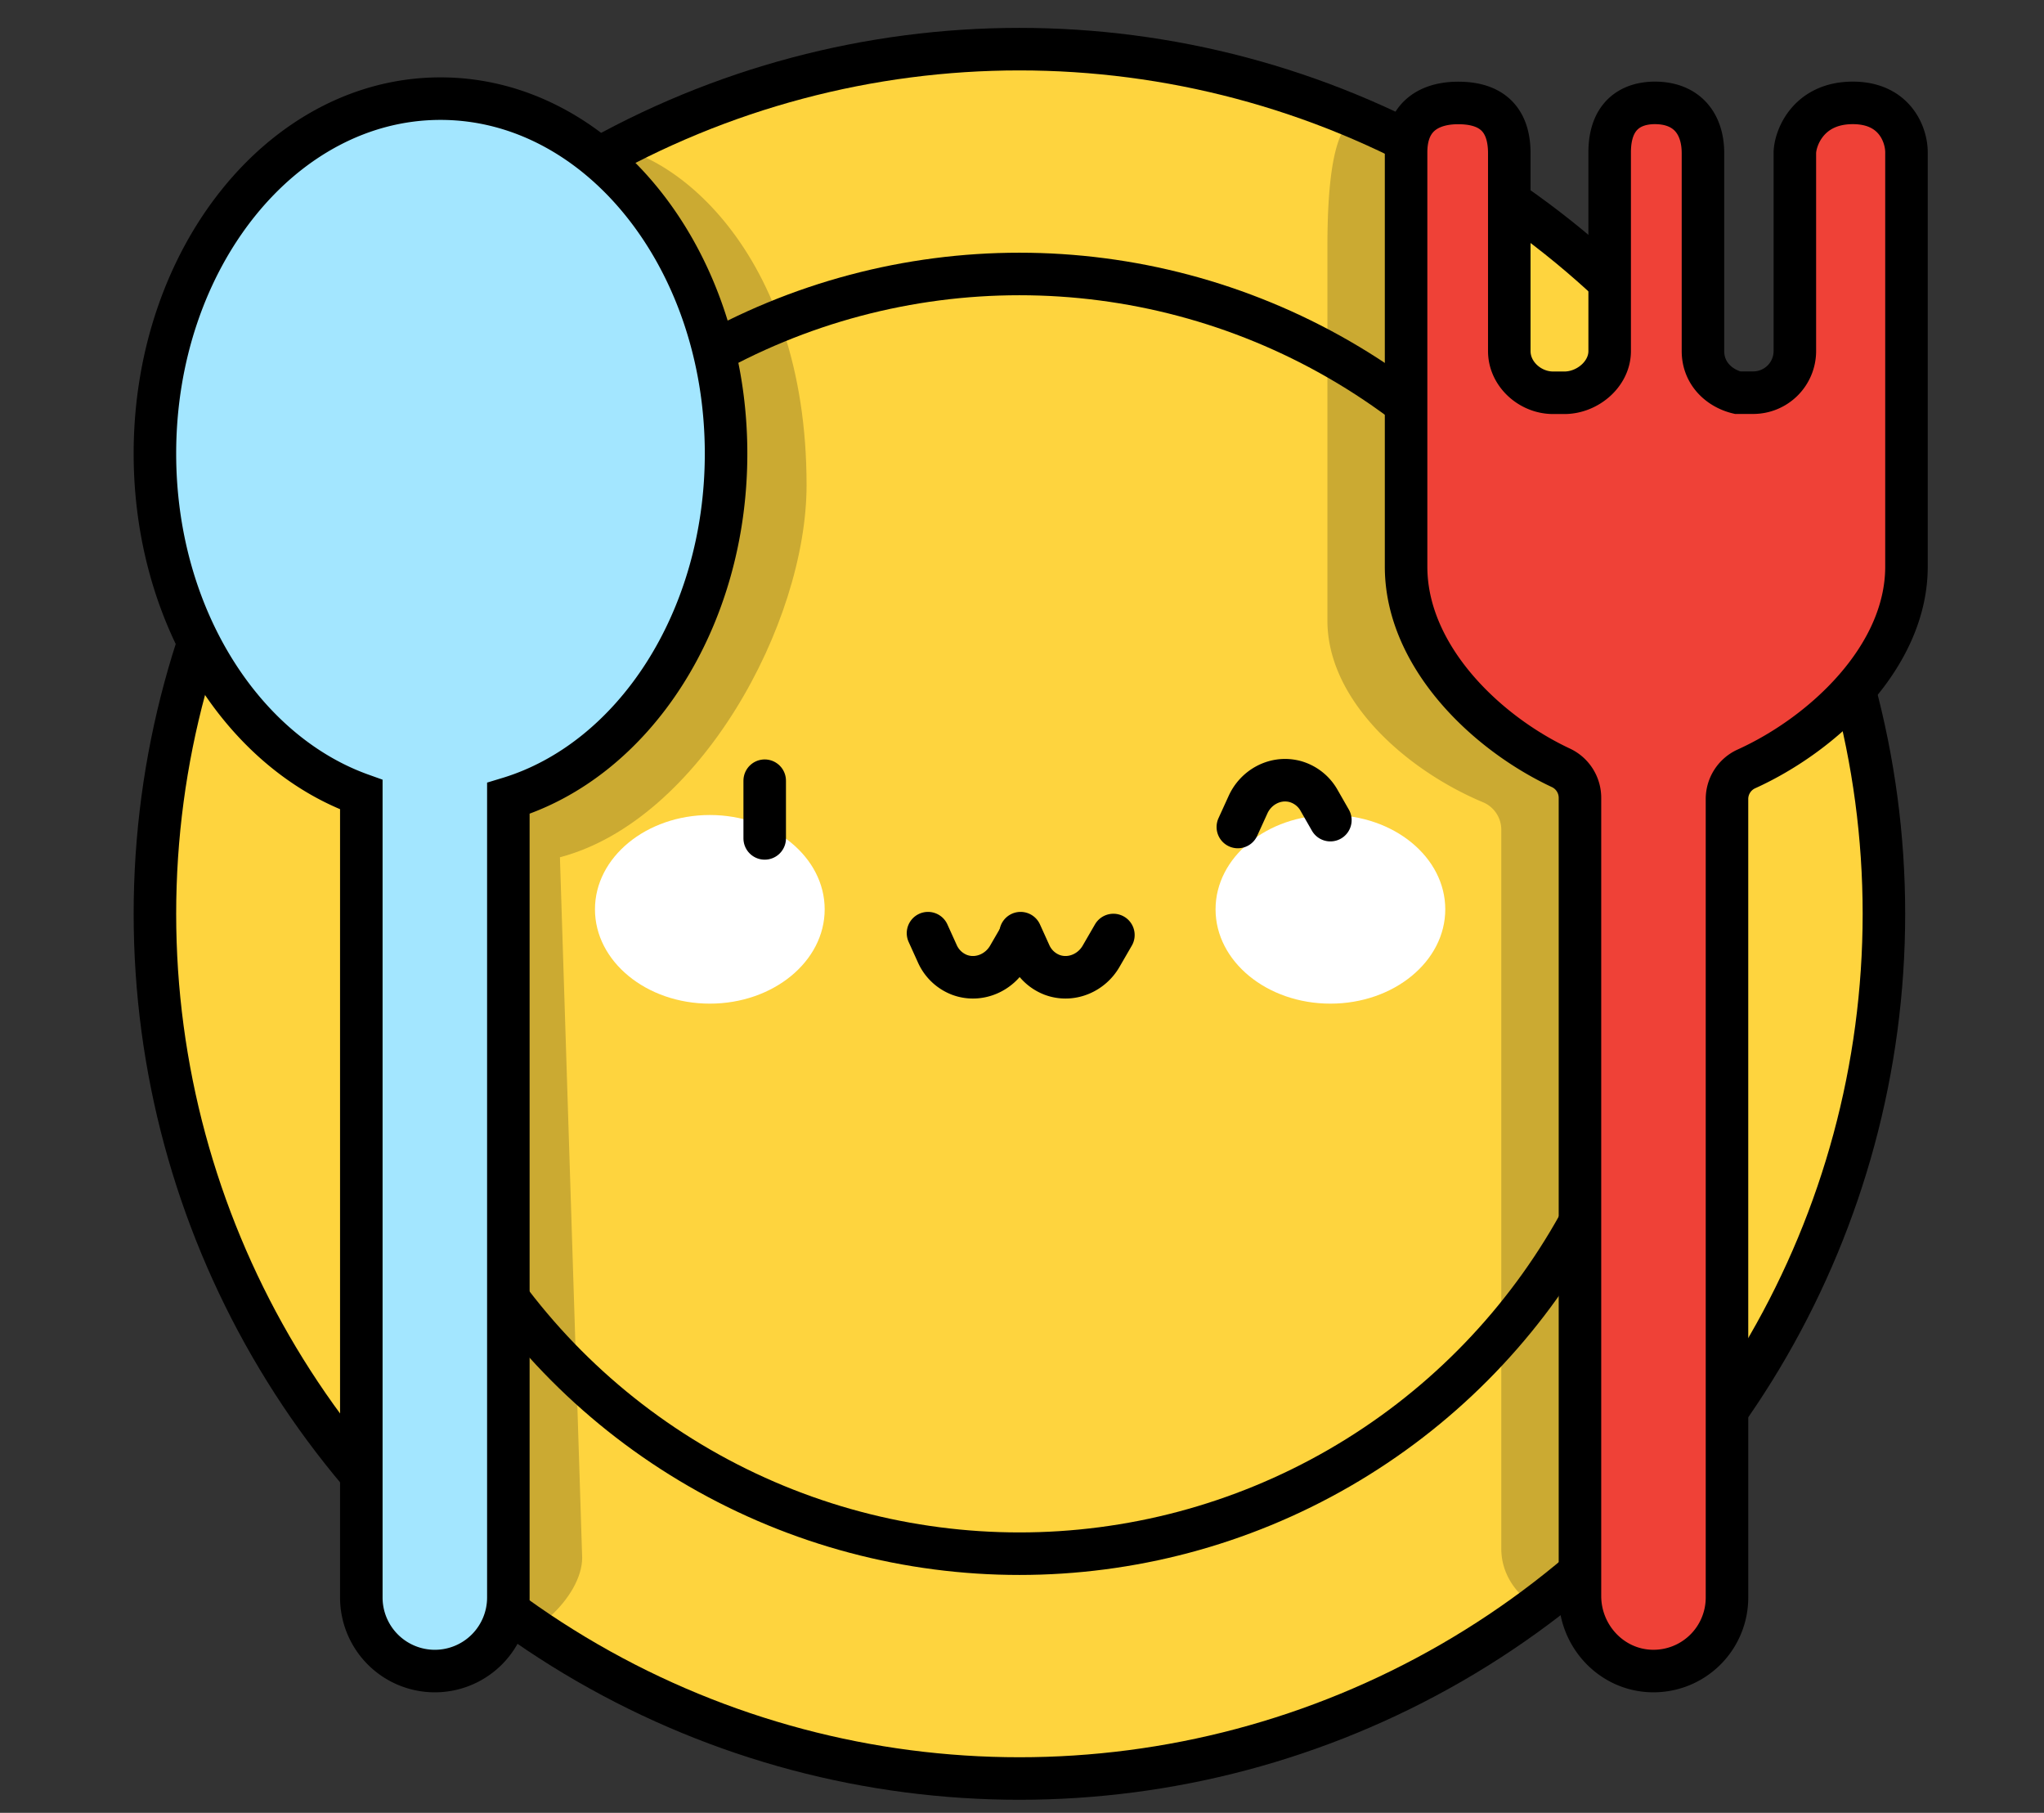 <svg id="Слой_1" data-name="Слой 1" xmlns="http://www.w3.org/2000/svg" xmlns:xlink="http://www.w3.org/1999/xlink" viewBox="0 0 961.35 852.44"><rect x="0" y="0" width="961.35" height="852.44" fill="#333333" stroke="none"/><defs><style>.cls-1,.cls-2,.cls-4,.cls-6,.cls-7,.cls-8{stroke:#000;stroke-width:20px;}.cls-1,.cls-2,.cls-4,.cls-7,.cls-8{stroke-miterlimit:10;}.cls-1{fill:url(#Безымянный_градиент_12);}.cls-2{fill:#fed43e;}.cls-3{opacity:0.2;}.cls-4{fill:#ef4137;}.cls-5{fill:#fff;}.cls-6,.cls-7{fill:none;stroke-linecap:round;}.cls-6{stroke-linejoin:round;}.cls-8{fill:#a3e6ff;}</style><radialGradient id="Безымянный_градиент_12" cx="479.46" cy="429.71" r="406.6" gradientUnits="userSpaceOnUse"><stop offset="0" stop-color="#fed43e"/><stop offset="0.87" stop-color="#fed43e"/><stop offset="1" stop-color="#fed43e"/></radialGradient></defs><circle class="cls-1" cx="479.46" cy="429.71" r="406.6"/><circle class="cls-2" cx="479.46" cy="429.71" r="300.88"/><path class="cls-3" d="M379.35,228.11c0-111-65-160-99-160-83,0-192.49,50.76-192.49,140.52,0,74.12,45.88,136.65,108.59,156.18V732.44c0,18.6,9.43,41.56,30.79,41.56l.11.11c21.36,0,46.46-23.07,46.46-41.67L263.35,403.11C329.09,385.78,379.35,293.11,379.35,228.11Z"/><path class="cls-3" d="M672.86,200.38l1-124.91c0-17.76-12.64-21.49-24.61-21.36-10,.11-24.93-7-24.93,62V291.79c0,37.78,37.31,70.35,72.91,85.34a14,14,0,0,1,8.87,12.78V728.28c0,17,14.77,31.35,33.61,31.82,19.54.48,35.54-13.66,35.54-31.17V390.42C775.25,384.93,672.86,210.13,672.86,200.38Z"/><path class="cls-4" d="M871.43,48.38c-21.27,0-27.26,17-27.26,23.68v93a19.59,19.59,0,0,1-19.58,19.59h-7.38c-8.28-2-16.26-8.77-16.26-19.59v-93c0-14.37-8-23.68-22.61-23.68-10.63,0-21.27,5.32-21.27,23.27V165.1c0,10.82-10.46,19.59-21.28,19.59h-5.32c-10.82,0-20.61-8.77-20.61-19.59v-93c0-19.69-12.64-23.83-24.61-23.68-10,.11-23.93,4-23.93,23.27V266.47c0,41.89,37.31,78,72.91,94.63a15.57,15.57,0,0,1,8.87,14.17V750.48c0,18.84,14.77,34.77,33.61,35.28a34.56,34.56,0,0,0,35.54-34.56V375.84a15.56,15.56,0,0,1,9-14.22c36.23-16.37,75.42-52.8,75.42-95.15V71.65C896.7,63.66,891.38,48.38,871.43,48.38Z"/><ellipse class="cls-5" cx="333.85" cy="427.59" rx="54.02" ry="44.35"/><ellipse class="cls-5" cx="625.73" cy="427.59" rx="54.02" ry="44.35"/><path class="cls-6" d="M582.19,388.88,587,378.34c3.65-8,12.2-12.79,20.8-11.14.45.08.89.18,1.33.3a18.74,18.74,0,0,1,11.35,9l5.23,9.15"/><line class="cls-7" x1="359.66" y1="367.11" x2="359.66" y2="394.24"/><path class="cls-6" d="M523.66,439.67l-5.79,10c-4.37,7.59-13.34,11.6-21.75,9.16-.44-.13-.87-.27-1.3-.43a18.81,18.81,0,0,1-10.46-10l-4.35-9.6"/><path class="cls-6" d="M480.12,439.67l-5.79,10c-4.37,7.59-13.34,11.6-21.75,9.16-.44-.13-.87-.27-1.3-.43a18.81,18.81,0,0,1-10.46-10l-4.35-9.6"/><path class="cls-8" d="M341.49,213.28c0-92.18-60.14-166.9-134.31-166.9S72.86,121.1,72.86,213.28c0,76.12,41,140.33,97.08,160.39V751.2a34.58,34.58,0,0,0,34.58,34.58h0a34.58,34.58,0,0,0,34.57-34.58V375.42C297.86,357.62,341.49,291.78,341.49,213.28Z"/></svg>